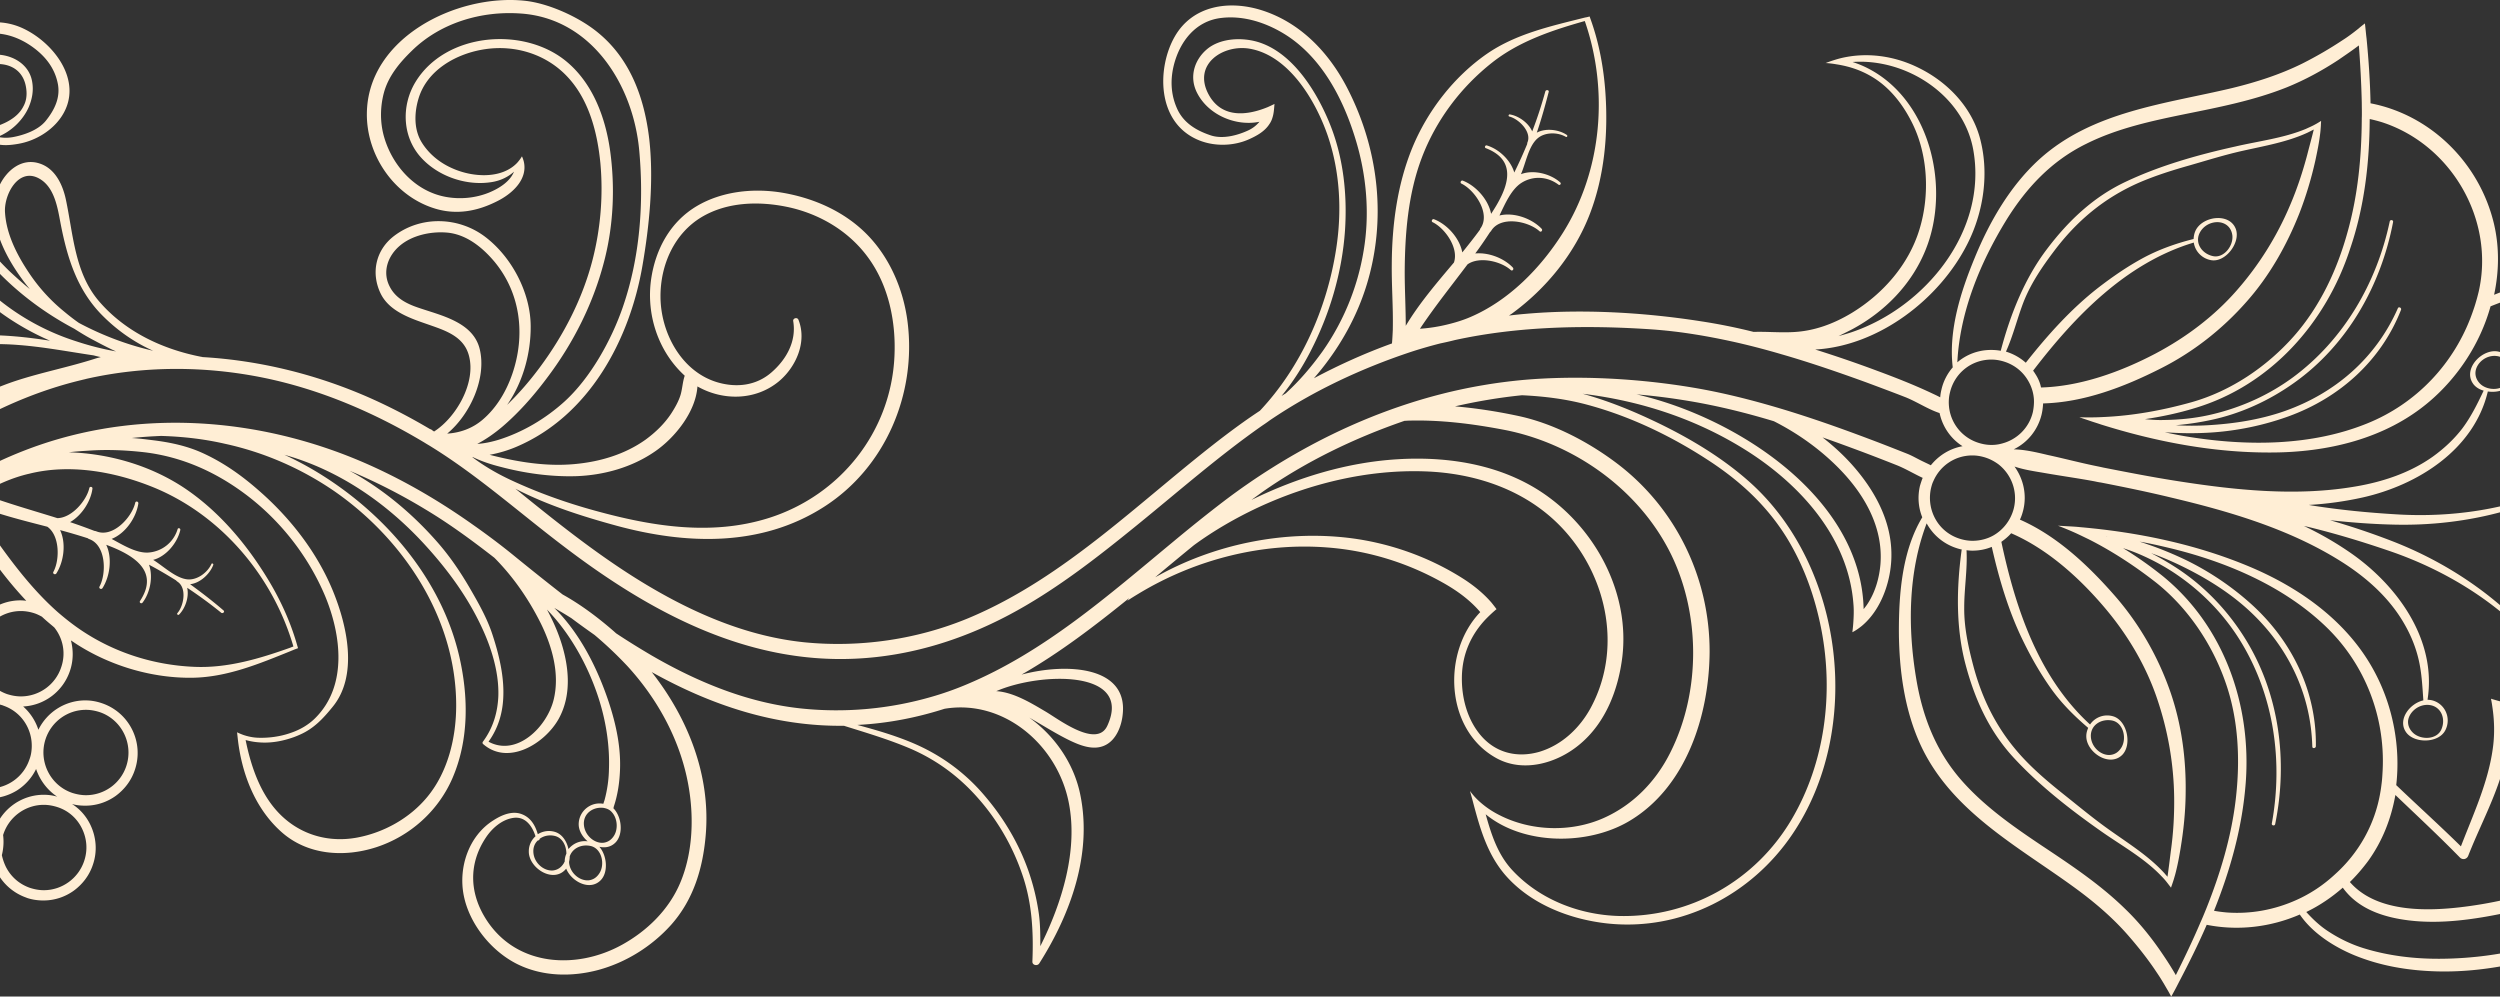 <svg width="1440" height="574" fill="none" xmlns="http://www.w3.org/2000/svg"><rect width="100%" height="100%" fill="#333333" stroke="none"/><path d="M1617.75 184.051c-14.55-13.409-37.87-15.946-53.25-2.416-11.42 10.026-15.27 25.851-11.66 40.348 4.81 19.086 24.52 29.113 36.54 43.005 11.42 13.288 18.99 29.113 24.88 45.543-3-3.745-6.73-7.007-11.3-9.906-23.08-14.496-55.41-4.228-72.96 14.375-9.5 10.027-15.03 23.194-14.55 37.207.72 18.966 11.66 36.603 29.69 43.368 2.65.967 5.53 1.571 8.3 1.691 2.4.121 4.69 0 7.09-.362.36-.121.72-.242.96-.362a26.293 26.293 0 0 1-7.21-3.987c-10.7-8.214-15.51-24.16-15.39-37.569.12-17.517 15.99-30.322 31.98-33.946 7.69-1.691 16.11-.362 21.64 5.557 7.45 7.973 7.09 20.657 5.16 30.684-2.28 11.839-7.21 23.073-12.5 33.704-5.29 10.63-11.18 21.14-18.03 30.804-25.72 35.879-59.86 65.958-97.61 88.79-17.19 5.919-34.98 10.026-53.13 12.08-20.43 2.295-48.08 2.416-62.87-14.617 3.85-3.745 7.33-7.852 10.58-12.201 8.17-11.355 13.22-24.281 15.63-37.932 12.5 11.96 25.12 23.677 37.14 35.999 1.56 1.571 3.97 1.087 4.81-.966 8.53-21.745 20.68-42.281 23.2-65.958.6-5.799.6-11.718.24-17.637 3.01.725 6.13 1.329 9.14 1.933a277.66 277.66 0 0 0 31.73 3.986c9.38.604 18.99.362 28.37 1.45 1.44.12 3.49-.604 3.61-2.416 1.44-17.396-3.97-34.912-12.38-50.133-8.06-14.617-18.88-28.51-33.06-37.449 16.59-2.778 31.73-11.476 44.84-21.986 13.46-10.872 25.12-25.006 30.41-41.556.6-1.691-.96-3.141-2.41-3.624-9.01-2.537-17.79-6.523-26.8-9.543-10.1-3.383-20.44-6.282-30.78-8.456-3-.604-6.13-1.209-9.25-1.692 2.64-5.315 4.81-10.751 6.49-16.429 6.73-22.952 3.13-46.509 3.49-69.944 0-2.175-2.05-3.624-3.97-2.779-15.75 6.886-31.98 12.805-47.96 19.087 2.88-13.409 3.12-27.422-.12-41.073-8.42-35.032-36.55-62.575-71.05-69.22-.24-12.442-1.08-24.885-2.28-37.206-.36-2.9-.6-5.92-.96-8.819-1.21.966-2.53 1.933-3.73 3.02-2.88 2.295-5.89 4.59-9.14 6.644a224.175 224.175 0 0 1-23.32 13.53c-12.74 6.282-26.32 10.63-40.15 14.013-38.34 9.181-80.53 13.288-111.19 41.073-16.71 15.221-28.61 35.757-37.14 56.535-8.06 19.449-15.27 41.919-12.74 63.301-3.13 3.624-5.41 7.972-6.5 12.805-.36 1.449-.6 2.899-.72 4.469-1.56-.845-3.12-1.57-4.68-2.295-10.22-4.832-21.28-9.181-32.1-13.167a711.978 711.978 0 0 0-35.22-12.081c36.66-2.053 71.76-29.113 87.75-61.005 9.38-18.603 12.62-41.072 6.97-61.367-5.05-17.879-18.87-31.892-35.1-39.865-14.06-7.006-30.05-9.18-44.96-5.557-2.88.725-5.77 1.691-8.65 2.779 2.04.12 4.09.362 6.13.724 7.81 1.209 15.03 3.624 22 8.094 9.01 5.799 15.87 14.496 20.79 23.919 10.1 18.845 11.3 43.126 5.05 63.3-6.25 20.295-21.03 36.966-38.82 47.838-10.58 6.403-22 10.631-34.38 11.114-7.46.362-14.91-.363-22.24-.121a328.128 328.128 0 0 0-30.655-6.161c-32.456-5.074-68.158-7.127-100.855-4.228-3.125.242-6.251.604-9.376.966.601-.483 1.322-.845 1.923-1.328 19.594-14.376 35.822-34.308 44.597-57.14 8.415-21.865 10.579-46.025 9.016-69.34-.962-14.497-3.606-28.993-8.535-42.764-.24-.604-.36-1.087-.601-1.691-.841.241-1.803.483-2.644.604-19.594 4.953-39.669 9.301-56.498 20.898-18.993 13.168-34.259 32.858-43.035 54.24-8.655 21.262-11.66 44.335-11.78 67.167-.12 12.321.841 24.522.601 36.844v.604c-.12 2.658-.24 5.315-.481 7.973-15.386 5.557-30.412 12.322-44.958 20.053 1.443-1.691 2.885-3.382 4.328-5.194 11.299-14.134 20.435-30.442 25.965-48.321 11.42-36.966 7.573-77.676-11.3-114.037-10.698-20.537-27.047-37.328-48.804-44.335-19.233-6.16-40.15-2.778-50.367 15.1-10.098 17.638-10.579 48.442 12.501 59.073 9.617 4.47 21.397 4.107 30.413 0 4.327-1.933 8.895-4.47 11.54-8.577.962-1.329 1.563-2.779 1.923-4.107.721-2.296.842-4.833 1.082-7.61-1.202.603-2.524 1.207-3.847 1.811-11.419 4.711-26.325 6.886-34.019-7.127-9.616-17.637 8.535-29.234 23.802-26.456 22.238 3.987 37.625 29.476 44.717 50.012 7.213 21.14 8.174 43.731 4.929 64.871-5.289 34.912-20.556 68.736-43.997 93.622-6.611 4.348-12.982 8.939-19.233 13.65-48.323 36.603-91.959 82.146-148.697 105.823-29.692 12.322-62.508 17.033-94.363 13.892-30.894-3.141-59.984-15.1-86.67-30.563-27.768-16.066-53.132-36.24-78.015-56.414-.601-.484-1.323-1.088-1.924-1.571.361.242.722.363 1.082.604 18.031 9.181 37.745 15.463 57.219 20.778 40.029 10.872 83.064 12.443 119.367-10.751 35.461-22.59 53.492-64.992 48.323-106.427-2.404-19.207-10.578-38.053-24.402-51.582-13.103-12.805-30.653-20.295-48.684-23.194-16.228-2.537-34.019-.604-48.324 7.852-15.266 9.06-23.801 24.764-26.325 42.16-2.885 20.174 3.967 41.314 18.993 55.206l.36.363c-1.202 3.503-1.322 7.127-2.284 10.63-1.082 3.866-3.245 7.611-5.409 10.993-3.967 6.04-9.136 10.993-14.906 15.221-11.9 8.456-26.205 12.685-40.63 14.013-16.589 1.571-33.178-1.208-49.165-5.315 5.289-.966 10.578-2.537 15.386-4.59 41.833-17.758 65.394-61.489 72.726-104.736 3.727-21.744 6.612-47.958 3.847-72.602-3.005-25.49-12.141-49.046-33.298-64.146C330.321 8.525 314.935 1.76 302.193.431c-39.188-4.107-90.517 21.382-90.878 64.992-.24 24.281 15.988 47.838 39.669 54.844 12.261 3.624 24.162 1.329 35.341-4.349 9.016-4.469 18.031-12.926 15.267-23.315-.241-.724-.481-1.57-.842-2.295 0-.12-.12-.241-.12-.241-.841 1.45-1.803 2.657-2.765 3.745-9.015 9.422-25.604 8.335-37.024 3.261-7.333-3.14-13.824-8.335-18.031-15.22-4.448-7.37-4.207-16.792-1.803-24.886 4.928-16.792 22.118-26.214 38.346-28.63 17.911-2.658 36.063 3.14 48.204 16.67 11.9 13.168 16.588 31.65 18.271 49.046 1.683 18.483.12 37.449-4.448 55.327-5.77 22.59-16.708 43.731-30.532 62.334-5.65 7.611-11.901 14.859-18.753 21.503 9.136-13.046 13.704-29.717 13.584-45.421-.121-19.208-10.819-39.503-25.845-51.1-15.266-11.838-37.144-12.684-52.771-.845-10.699 8.093-13.584 21.502-7.694 33.462 5.049 10.026 16.95 14.013 26.687 17.395 9.977 3.504 21.036 6.765 24.041 18.121 4.207 15.462-7.212 35.515-20.075 43.73-.48-.362-.961-.604-1.322-.966-.361-.242-.721-.363-1.082-.484-10.819-6.402-21.878-12.201-33.418-17.395-30.773-13.772-64.07-22.107-97.608-24.04-.121-.121-.361-.121-.481-.121-22.48-4.348-44.117-14.496-59.263-32.254-13.824-16.308-14.665-38.294-18.873-58.226-1.803-8.577-6.13-18-15.146-20.9C12.612 90.792 3.836 98.04-.37 106.98c-9.376 19.691 4.929 44.213 17.55 59.555a246.791 246.791 0 0 1-11.9-10.509c-14.665-14.255-26.806-31.53-32.937-51.221-6.01-19.086-7.814-46.146 8.174-60.884 10.939-10.026 32.456-10.872 34.62 7.37.48 3.865-.12 7.126-1.563 9.784C9.847 68.805.11 72.671-8.665 74.484c-1.443.24-2.765.482-4.208.724 1.683 2.054 3.246 3.745 5.17 5.194a12.33 12.33 0 0 0 3.966 2.054c4.568 1.691 9.737 1.208 14.425.362 9.737-1.69 19.594-7.61 25.003-16.066 12.863-20.053-5.168-42.885-23.44-50.858-18.512-7.973-37.625.483-49.886 15.221-13.824 16.67-17.671 37.811-14.786 58.71 1.082 7.852 2.885 15.463 5.29 22.952-4.449-7.852-8.536-15.945-12.623-24.04-10.097-20.415-18.752-43.246-33.658-60.642-10.218-10.51-23.921-24.04-38.827-25.852-16.709-1.932-17.911 14.98-15.868 27.664.361 1.933.722 3.745 1.082 5.436 3.246 13.047 9.617 25.61 16.349 37.207 8.294 14.134 18.391 27.302 29.691 39.14 22.479 23.315 51.57 40.469 81.742 51.703.36.121.6.121.961.121 6.25 6.644 13.103 12.685 20.676 18a149.416 149.416 0 0 0 26.446 14.738c-13.223-2.054-26.566-3.504-40.03-3.141-12.621.362-25.243 2.537-37.264 5.919-10.578 3.02-21.878 7.127-30.773 13.772-12.262 9.301-29.211 31.167-11.78 44.092 13.342 9.906 34.74.725 47.842-5.073.721-.363 1.443-.604 2.164-.967-17.67 11.839-34.26 25.248-50.007 39.261-14.665 13.047-28.369 27.06-41.471 41.798 7.212-14.014 13.102-28.751 17.43-43.731 11.059-38.173 9.256-79.608 3.846-118.628-6.731-48.32-25.123-117.903-67.436-149.432V28.7c5.409 4.59 10.338 9.906 14.905 15.463 24.523 30.684 36.183 71.394 43.275 109.447 7.093 37.931 10.338 79.004 3.006 117.178-8.415 43.488-30.894 83.957-61.186 116.09v10.269l1.803-2.175c1.803-2.174 3.606-4.228 5.409-6.281l6.852-9.061c5.65-6.523 10.939-13.288 15.867-20.536.481-.604.962-1.087 1.323-1.691 10.458-12.564 21.517-24.644 33.057-36.241 23.921-24.16 49.646-46.267 78.015-64.991 25.724-16.913 53.613-30.201 83.544-37.328.842-.242 1.683-.363 2.405-.604 33.658-7.611 68.759-7.49 102.417-.604 32.817 6.765 63.951 20.174 92.68 37.448 1.323.846 2.645 1.571 3.967 2.416 27.047 16.792 50.728 38.053 76.092 57.261 49.165 37.448 104.701 67.649 168.051 64.629 31.133-1.45 60.825-10.631 88.232-25.127 26.686-14.134 50.728-32.979 74.048-51.945 23.802-19.328 46.882-39.623 71.885-57.139 1.442-.967 2.885-1.933 4.327-3.02 25.124-17.034 52.772-29.959 81.501-39.503 5.53-1.812 11.059-3.382 16.709-4.832 2.885-.604 5.65-1.208 8.415-1.933 37.024-8.093 76.212-8.697 113.596-6.161a282.375 282.375 0 0 1 24.763 2.9c6.852 1.087 13.704 2.416 20.436 3.865 9.975 2.175 19.715 4.712 29.575 7.611 16.34 4.711 32.45 10.268 48.44 16.067 7.45 2.778 14.91 5.556 22.36 8.456 6.85 2.657 13.1 7.006 20.07 9.301 1.69 7.853 6.37 14.738 13.23 19.087-7.34 1.329-13.71 5.315-18.28 10.993-1.32-.725-2.76-1.329-4.2-2.053-3.37-1.571-6.49-3.504-9.98-4.833-7.33-2.899-14.67-5.798-22.12-8.577-16.35-6.16-32.82-11.959-49.64-17.033-16.95-5.073-34.023-9.422-51.454-12.321-31.133-5.195-65.874-7.128-97.368-4.349-7.693.725-15.387 1.691-23.08 3.02-32.216 5.436-63.47 16.308-92.68 31.167a379.986 379.986 0 0 0-56.498 35.516c-9.977 7.61-19.714 15.462-29.451 23.556-37.385 30.925-74.289 63.542-119.246 82.266a176.201 176.201 0 0 1-20.316 7.128c-23.921 6.885-49.285 9.181-74.048 6.644-30.893-3.141-59.983-15.101-86.67-30.563-6.972-4.108-13.824-8.336-20.555-12.805-1.443-1.329-2.885-2.537-4.448-3.866-8.054-6.765-16.949-13.288-26.325-18.483-9.016-7.006-17.911-14.134-26.687-21.261-7.933-6.523-16.108-12.684-24.522-18.603-18.873-13.409-38.707-25.127-59.984-34.671-59.383-26.576-127.66-32.858-189.688-11.717-11.66 3.986-22.84 8.818-33.779 14.496-29.45 15.1-56.377 35.636-80.78 57.502-17.43 15.583-33.658 32.495-48.804 50.133-11.42 13.288-21.637 27.542-31.494 41.918 0 0 0 .121-.121.121L-179 429.4v5.436a439.679 439.679 0 0 0 9.376-13.047l.12-.12c6.972-9.061 14.425-17.638 21.878-26.456 6.131-7.369 12.502-14.496 18.993-21.624 4.568-4.953 9.256-9.785 14.064-14.617 18.753-18.966 38.707-36.724 60.225-52.549 5.77-4.349 11.78-8.456 17.79-12.442 2.765-1.812 5.65-3.624 8.535-5.436.962 1.208 2.044 2.536 3.005 3.744.12.121.24.363.361.484 5.29 7.127 10.098 14.617 15.146 21.986l5.77 8.335c5.77 7.973 12.021 15.704 18.873 22.952-1.082-.12-2.164-.241-3.366-.241-12.862 0-24.282 8.214-28.49 20.536-2.644 7.611-2.043 15.825 1.443 23.073 1.803 3.624 4.208 6.886 7.213 9.423-7.694.362-14.666 3.624-19.834 8.939-3.126 3.141-5.53 7.128-7.093 11.476-4.688 13.651 1.082 28.51 12.863 35.637a26.83 26.83 0 0 0-6.251-.725c-4.448 0-8.655.967-12.502 2.779.24-.483.36-1.087.601-1.571 5.41-15.825-3.005-33.1-18.752-38.415-.842-.241-1.563-.483-2.405-.725-2.404-.604-4.808-.966-7.332-.966-12.862 0-24.402 8.215-28.49 20.536-2.644 7.611-2.043 15.825 1.443 23.074.721 1.449 1.563 2.899 2.524 4.228-3.125-1.088-6.37-1.571-9.737-1.571-3.966 0-7.813.725-11.299 2.175 1.563-2.296 2.885-4.832 3.726-7.49 4.929-14.617-1.803-30.442-15.266-36.966a103.1 103.1 0 0 0-3.486-1.449c-3.125-1.087-6.371-1.691-9.737-1.691-12.862 0-24.402 8.214-28.489 20.536-5.41 15.825 3.005 32.979 18.752 38.415 3.126 1.087 6.491 1.691 9.737 1.691 3.967 0 7.693-.725 11.3-2.174-1.563 2.295-2.885 4.711-3.847 7.49-4.929 16.308 3.486 33.583 19.233 39.019 3.126 1.087 6.491 1.691 9.737 1.691 2.765 0 5.41-.363 7.934-1.087 2.524-.725 5.049-1.812 7.212-3.141-1.442 2.174-2.524 4.47-3.365 6.886-5.41 15.825 3.005 32.979 18.752 38.415 3.125 1.087 6.37 1.691 9.737 1.691 6.491 0 12.501-2.054 17.55-5.678 5.049-3.624 8.895-8.698 10.94-14.858.6-1.571.96-3.262 1.201-4.833 1.924-11.597-3.125-23.194-12.502-29.717a32.025 32.025 0 0 0-7.573-3.866c-3.125-1.087-6.49-1.57-9.736-1.57-5.53 0-10.699 1.57-15.267 4.228 1.443-2.174 2.525-4.47 3.366-6.886a30.339 30.339 0 0 0-3.967-27.301c3.126 1.087 6.371 1.691 9.737 1.691 4.448 0 8.655-.966 12.502-2.778-.24.483-.361.966-.601 1.57-2.645 7.611-2.044 15.825 1.442 23.073a28.904 28.904 0 0 0 10.097 11.718c2.164 1.45 4.568 2.658 7.213 3.624 3.125 1.088 6.371 1.692 9.737 1.692 5.41 0 10.458-1.45 14.906-3.987 4.447-2.537 8.174-6.282 10.939-10.751.12.241.24.604.36.845 3.486 7.128 9.617 12.564 17.07 15.221.12 0 .12 0 .24.121 3.126 1.087 6.371 1.571 9.737 1.571 6.491 0 12.502-2.054 17.55-5.678 4.929-3.624 8.896-8.698 10.94-14.859 2.644-7.61 2.043-15.825-1.443-23.073-2.404-4.953-6.01-9.06-10.578-11.959 2.524.724 5.048.966 7.693.966 6.491 0 12.501-2.054 17.55-5.678 4.929-3.624 8.896-8.697 10.94-14.858 5.409-15.825-3.006-32.979-18.753-38.415-3.126-1.088-6.371-1.692-9.737-1.692-11.54 0-21.998 6.645-27.047 16.913a30.344 30.344 0 0 0-8.775-13.409c12.261-.604 22.96-8.698 26.926-20.416 2.044-5.919 2.044-11.959.602-17.637 1.322.846 2.524 1.691 3.846 2.537 19.474 12.322 43.275 19.328 66.355 18.966 19.954-.363 38.346-8.094 56.618-15.463.481-.242.962-.362 1.442-.604.842-.362 1.683-.604 2.525-.966-.12-.604-.361-1.208-.481-1.692-3.967-14.013-10.218-27.422-17.911-39.743-12.261-19.812-28.009-38.174-47.482-51.1-19.474-12.805-42.914-19.57-66.115-20.295 3.967-.483 7.934-.724 11.66-.966 10.579-.725 21.398-.242 31.976.966 21.036 2.537 40.029 10.873 57.099 23.436 20.555 15.1 37.144 36.12 47.001 59.676 9.136 22.228 12.862 51.341-5.77 69.945-3.847 3.865-8.775 6.765-14.185 8.577-6.13 2.174-12.862 3.02-18.992 2.778-2.885-.121-5.65-.725-8.175-1.57-1.322-.483-2.524-.967-3.726-1.571l.361 3.262c2.163 20.053 9.736 40.227 24.883 53.878 15.026 13.65 36.303 15.1 54.935 9.06 19.594-6.403 35.702-20.899 43.876-39.744 9.616-22.228 9.256-47.354 3.846-70.548-10.338-44.093-42.193-81.18-79.938-104.615a189.05 189.05 0 0 0-20.676-11.114c31.134 8.698 58.662 27.543 80.9 51.824 13.704 14.98 25.484 31.167 33.779 49.771 5.169 11.597 8.895 24.643 8.534 37.207-.36 9.302-2.885 18.362-8.895 26.455-.361.363-.24 1.208.24 1.45 14.425 12.443 35.221-.242 43.275-14.375 8.295-14.738 5.891-32.617.361-47.838-1.923-5.315-4.327-10.389-6.972-15.342 14.184 14.617 24.522 34.066 30.292 52.791 3.847 12.563 5.891 26.093 5.41 39.26a73.51 73.51 0 0 1-2.525 17.637l-.721 2.175c-7.212-1.329-13.944 4.107-14.184 11.476-.121 3.745 2.043 7.49 5.168 10.147-4.327-.604-8.414 1.208-11.059 4.47-.961-4.59-3.726-8.698-7.813-9.906-3.606-1.087-7.092-.362-9.857 1.329-1.443-5.074-4.087-9.664-9.376-11.597-5.53-2.053-11.54.604-16.229 3.624-14.184 8.94-20.195 27.06-17.069 43.127 3.246 16.67 16.108 32.495 31.254 39.864 14.425 7.007 31.134 7.248 46.4 3.141 15.988-4.349 30.774-13.65 41.833-25.972 12.982-14.617 18.392-32.859 19.954-52.187 2.765-34.187-10.338-66.924-31.134-93.38 34.019 18.966 70.803 31.409 110.712 30.925 13.103 4.108 26.205 7.973 38.827 13.409 15.146 6.645 28.009 16.309 38.827 28.751 10.819 12.322 19.234 26.818 24.643 42.281 6.01 16.671 6.972 33.825 6.251 51.341-.12 2.174 2.885 2.778 3.967 1.087 18.031-28.388 30.532-62.938 23.681-96.883-3.607-18.241-14.786-34.187-29.451-44.697 7.693 4.349 15.146 9.181 23.08 13.047 6.01 2.899 13.703 6.04 20.315 3.02 6.731-3.02 9.857-11.356 10.458-18.241 2.765-27.181-31.735-29.597-58.301-22.59 21.998-12.564 42.313-28.147 62.027-44.093-.36.483-.721.966-1.082 1.57 2.284-1.57 4.689-3.02 7.093-4.469 32.456-19.449 70.802-29.234 108.427-26.214 23.2 1.812 45.559 8.697 65.874 20.053 8.054 4.469 15.868 10.026 21.878 17.154-22.118 23.073-20.315 67.528 9.016 83.957 15.627 8.819 35.221 3.141 48.203-7.731 15.026-12.443 22.359-31.65 24.643-50.616 4.087-35.154-13.704-70.307-41.592-91.206-25.003-18.845-56.979-24.281-87.512-22.469-29.21 1.691-58.18 10.51-84.506 23.436 1.923-1.45 3.847-2.779 5.77-4.229 25.244-17.757 53.252-31.287 82.343-41.314.841 0 1.803-.121 2.644-.121 18.152-.483 36.423 1.812 54.214 5.195 40.27 7.61 77.775 34.066 96.287 71.031 17.43 34.912 17.55 79.971 0 114.883-8.295 16.671-21.397 30.201-38.467 37.811-18.752 8.336-41.832 7.611-59.984-1.691-3.846-1.933-7.332-4.228-10.578-7.006-2.404-2.054-4.568-4.349-6.371-6.886.601 2.416 1.322 4.711 1.923 7.127 3.847 14.497 7.934 28.751 17.791 40.59 14.666 17.395 37.866 26.335 59.864 28.63 42.313 4.349 82.467-16.55 106.027-51.341 41.11-60.522 29.93-154.264-24.53-202.948-18.508-16.55-41.348-29.234-64.067-39.26-10.458-4.591-21.157-8.577-32.096-11.597 33.779 4.107 66.115 14.738 94.963 33.099 30.65 19.57 58.06 49.892 60.95 87.824.24 2.657.24 5.315.12 7.852a99.135 99.135 0 0 1-.72 8.577c1.92-.967 3.6-2.175 5.29-3.504 8.65-7.127 13.94-18.361 16.1-29.596 4.45-23.073-4.93-43.851-19.71-61.247-5.65-6.644-12.02-12.563-18.87-17.879 6.97 2.417 13.82 4.953 20.67 7.49 7.46 2.779 14.91 5.678 22.24 8.577 5.05 2.054 9.86 4.953 14.79 7.248-.6 1.45-1.09 3.02-1.57 4.591-1.44 6.161-.96 12.442 1.33 18.12-11.54 19.208-13.47 43.61-13.47 65.596.12 22.59 3.25 46.025 12.98 66.562 17.8 37.328 55.3 57.26 87.28 80.454 11.54 8.335 22.47 17.516 31.85 28.268 5.89 6.765 11.54 13.892 16.47 21.382 2.16 3.14 4.09 6.402 5.89 9.543.84 1.329 1.56 2.778 2.4 4.228a154.09 154.09 0 0 0 4.21-7.852c5.77-10.993 11.3-22.107 16.23-33.462 18.15 3.624 36.9 1.329 53.61-5.92 7.33 10.752 19.72 18.604 31.38 23.436 15.02 6.161 30.89 8.819 47.12 9.302 15.87.483 31.73-1.45 47.24-4.832 19.11-4.108 37.87-10.873 55.78-19.57 2.04 8.577 12.74 14.858 20.43 17.637 14.43 5.074 31.5 3.865 46.52 2.657 7.33-.604 14.55-1.449 21.76-2.416 5.41-.724 10.82-2.174 16.35-2.778 4.09-.483 8.29-.483 12.5-.242v-7.127c-.48 0-.84-.121-1.32-.121-13.59-1.208-26.81.846-40.27 2.416-14.91 1.692-30.17 2.779-45.08.604-6.13-.845-12.38-2.295-17.67-5.557-3.37-2.053-5.05-5.073-6.61-8.214 9.49-4.832 18.63-10.268 27.53-16.188 4.44 3.624 14.9 3.262 19.11 3.262 10.22 0 20.31-2.174 30.41-3.382 10.1-1.208 19.96-1.088 29.93.724 1.32.242 2.65.484 3.85.846v-4.107c-7.21-2.779-14.79-4.47-22.84-4.47-9.62 0-19.11 1.57-28.61 2.416-7.69.604-16.47 1.329-24.28-.362 6.01-4.228 11.78-8.698 17.43-13.289 2.76-1.449 5.65-2.657 8.89-3.503 6.01-1.57 12.39-2.174 18.64-2.657 9.97-.725 20.67-1.45 30.77-.363v-5.557c-10.58-1.691-21.4-.966-31.98-.121-4.8.363-9.61.846-14.3 1.812.6-.483 1.08-.966 1.68-1.57 10.82-10.027 20.8-20.657 30.29-31.892 4.93-5.919 9.74-11.959 14.43-18.241v-5.436c-6.61 8.094-13.58 15.946-20.68 23.677-12.98 14.134-27.16 27.302-42.31 39.14-7.09 5.678-14.54 10.993-22.12 15.946-9.97 6.523-20.31 12.563-31.01 17.879-15.03 7.49-30.77 13.65-47 18.12-17.79 4.953-36.31 7.49-54.82 7.611-15.02.12-30.29-1.692-44.59-6.161-6.98-2.175-13.71-5.436-19.84-9.423-4.93-3.141-9.13-7.127-12.98-11.355 7.57-3.624 14.66-8.456 21.03-14.013 8.78 12.201 23.21 17.033 37.99 18.845 18.75 2.295 38.11-.604 56.5-4.47 7.93-1.691 15.63-3.745 23.32-6.04a243.01 243.01 0 0 0 32.21-12.563c22.6-10.873 43.04-25.731 61.79-42.16 7.69-6.765 15.03-13.893 22.12-21.382 6.97-7.369 13.82-14.98 20.44-22.469 6.85-7.853 13.58-15.826 20.19-23.678v-10.389c-2.16 2.296-4.33 4.591-6.61 6.765 2.28-3.624 4.45-7.369 6.61-11.114v-13.288c-.72.967-1.56 1.812-2.4 2.537.36-1.691.84-3.262 1.2-4.953.48-1.933.96-3.866 1.2-5.919v-27.664c-.36-2.295-.96-4.59-1.68-6.765-1.08-5.677-2.41-11.234-4.21-16.55-3.61-11.355-8.53-22.106-14.67-32.254-6.61-11.114-14.9-19.811-24.4-28.388-9.13-8.094-19.95-17.154-22.48-29.718-2.16-10.147 1.69-21.019 8.06-28.871 6.73-8.215 17.55-11.96 27.89-10.51 9.85 1.329 18.15 8.094 24.4 15.462a70.09 70.09 0 0 1 6.97 9.906v-14.375c-1.44-2.537-3.73-4.953-6.13-7.248zm-551.03 5.677c18.75-10.026 34.25-25.73 42.31-45.542 15.27-37.207 1.92-89.877-36.78-106.548-1.69-.724-3.37-1.328-5.17-1.932 30.89-2.175 63.71 18.966 69.48 50.374 8.53 46.751-27.53 90.843-69.84 105.219-2.53.845-5.05 1.57-7.7 2.295 2.65-1.329 5.17-2.537 7.7-3.866zM36.653 179.219a100.573 100.573 0 0 1-20.075-22.228C9.727 146.723 3.596 134.763 2.875 122.2c-.601-10.268 7.934-26.214 19.954-19.208 8.535 4.953 10.338 16.55 12.021 25.49 3.847 19.932 9.496 38.536 24.162 53.273 8.535 8.577 18.392 15.463 29.21 20.295-14.785-3.382-29.21-8.818-42.794-16.066-3.125-2.175-6.01-4.47-8.775-6.765zm-88.112-35.275c-9.978-6.04-19.714-12.684-28.73-20.053-18.392-14.979-34.259-33.341-47.482-53.032-5.53-8.094-10.098-17.154-13.584-26.335-1.683-4.349-3.606-9.664-4.327-14.98-.842-5.315-.601-10.63 1.803-15.1 8.535-15.583 28.489 2.416 36.423 9.785 17.55 16.43 27.648 38.899 38.106 60.04 11.3 22.831 23.56 44.937 39.188 64.749 1.923 2.779 3.967 5.436 6.13 8.094-9.376-3.866-18.752-7.852-27.527-13.168zm43.275 22.107c-6.492-6.161-12.382-12.926-17.43-20.415-6.492-9.423-11.781-19.812-15.507-30.805-7.093-20.657-10.459-44.213-1.443-64.75 5.049-11.718 13.704-21.986 25.244-27.664 13.102-6.402 27.287-2.536 38.226 6.282 6.13 4.953 10.578 11.114 12.261 18.845 1.923 8.336-1.683 15.705-6.852 22.107-4.327 5.315-12.381 8.094-18.752 9.302-3.246.604-6.251.483-8.896-.121 7.694-3.02 14.425-9.423 17.791-16.912 2.044-4.712 3.005-9.785 2.044-14.98C16.939 37.88 8.885 32.565.35 31.598c-9.737-1.087-20.315 4.712-26.686 11.718-13.343 14.859-12.14 39.02-7.693 57.14 4.568 18.966 15.146 36.24 27.888 50.736 13.704 15.584 30.653 28.51 48.925 38.174 3.606 2.295 7.333 4.59 11.059 6.523 4.087 2.175 8.414 4.47 12.982 6.524-7.573-1.329-15.146-3.262-22.479-5.678-19.593-6.161-37.625-16.671-52.53-30.684zm-36.303 76.83c-8.655 3.624-17.55 7.007-26.807 8.698-6.25 1.087-15.867 1.329-18.512-6.04-3.005-8.215 6.01-18.12 11.18-23.315 7.813-7.973 18.392-12.563 28.85-16.067 19.353-6.644 39.548-9.06 59.863-7.489 14.786 1.087 29.21 3.865 43.876 6.04 1.322.362 2.765.725 4.087.966-.841.242-1.803.483-2.644.725-15.267 4.953-31.014 7.973-46.16 12.926-18.753 6.161-35.582 16.067-53.733 23.556zm333.096 26.094c13.704 3.624 28.489 5.677 42.794 5.315 16.228-.483 32.697-5.074 46.04-14.376 11.179-7.731 23.32-22.59 24.282-37.327 14.665 8.335 33.418 8.214 46.881-2.9 9.977-8.335 16.348-22.831 11.3-35.516-.722-1.691-3.366-.845-3.006.846 1.924 11.597-3.966 21.986-12.381 29.355-8.775 7.731-20.075 9.06-31.014 5.919-20.916-6.04-32.937-28.509-33.057-49.287-.12-18.241 7.814-36.482 23.801-46.026 14.666-8.697 32.817-9.181 49.165-5.798 18.512 3.866 35.582 13.892 46.761 29.355 11.781 16.187 15.988 37.086 15.026 56.777-2.043 43.489-31.254 79.971-72.245 93.018-33.177 10.509-67.557 4.832-100.373-4.229-16.709-4.59-32.937-10.389-48.685-17.757-7.453-3.504-15.026-7.853-21.878-13.047h.361c5.169 2.537 10.939 4.349 16.228 5.678zm25.965-50.617c15.747-20.657 27.648-44.334 33.899-69.702 4.928-19.933 5.77-41.194 3.005-61.489-2.645-19.207-9.857-38.898-25.003-51.582-24.643-20.657-69.961-16.913-87.271 11.838-8.174 13.651-7.453 31.53 3.365 43.368 9.978 10.993 26.566 16.55 41.112 14.013 4.808-.845 9.015-2.899 12.381-5.919-2.284 5.678-8.415 9.544-14.184 11.96-7.934 3.261-16.83 4.107-25.244 2.536-17.551-3.261-30.533-17.878-35.341-34.307-2.404-8.215-2.404-17.033-.241-25.369 2.525-9.664 9.016-17.516 16.108-24.402C253.629 13.116 277.31 6.11 300.149 7.8c40.63 2.9 64.552 41.073 68.038 78.763 2.765 30.08.481 61.489-9.376 90.119-6.492 18.966-18.633 40.952-33.659 54.602-10.939 9.906-24.161 17.758-38.226 22.107-4.087 1.208-8.054 2.054-12.021 2.295 5.049-2.657 9.858-6.04 14.305-9.785 9.497-8.093 17.911-17.637 25.364-27.543zm-38.226-17.153c-3.727-15.705-22.239-19.45-35.221-23.919-6.852-2.295-13.343-5.557-16.709-12.322-4.327-8.456-.962-17.637 5.89-23.436 6.972-5.919 17.43-8.214 26.446-7.61 11.54.725 21.036 8.456 28.129 16.912 15.146 18.362 17.79 42.402 10.217 64.508-3.486 10.148-9.135 19.691-17.31 26.577-5.89 4.953-12.862 7.369-20.195 7.852 13.344-11.114 22.72-32.013 18.753-48.562zm478.428 1.328c10.939-21.14 18.271-45.18 19.954-69.944 1.323-20.416-.841-41.918-8.895-61.61-7.693-18.844-21.758-41.313-41.953-46.991-9.616-2.658-21.877-1.812-29.21 4.832-6.491 5.798-9.737 15.1-5.41 24.16 6.492 13.41 22.84 19.933 36.183 17.154-1.803 2.175-4.087 3.987-7.212 5.316-6.011 2.657-14.305 4.832-21.157 2.416-8.174-2.779-15.747-7.248-19.353-15.946-3.366-7.852-3.607-16.067-1.683-24.04 3.486-14.134 12.742-25.852 27.407-27.543 12.982-1.57 26.446 2.779 37.986 10.268 20.195 13.289 32.215 36.362 39.188 59.073 6.611 21.261 8.414 43.73 4.808 64.87-3.486 21.141-11.781 40.952-23.681 57.865-6.251 8.697-13.223 16.912-21.037 24.039-.12.121-.36.242-.48.363-.722.362-1.323.845-2.044 1.208 6.371-7.732 11.901-16.429 16.589-25.49zm64.071-111.38c8.174-21.744 22.479-40.83 40.75-55.206 15.507-12.2 34.38-18.483 53.132-23.798h.12c13.824 39.865 9.978 85.89-12.501 121.769-12.742 20.295-31.134 39.14-53.373 48.683-4.207 1.812-8.534 3.141-12.982 4.228a92.964 92.964 0 0 1-16.108 2.537c8.535-12.805 18.151-24.764 27.407-37.086 6.852-4.832 19.474-1.692 24.884 3.261.961.846 2.043-.483 1.202-1.449-5.049-5.316-13.824-8.819-21.638-8.094 3.005-3.986 5.77-8.094 8.535-12.322.24-.241.601-.483.721-.845 5.53-8.698 21.397-5.437 27.768.362.962.846 2.044-.604 1.202-1.45-5.649-5.919-16.108-9.664-24.282-7.61 3.366-7.007 6.852-15.1 12.742-18.845 6.732-4.228 15.026-3.624 21.277 1.087.842.604 1.803-.604.962-1.329-5.53-4.953-15.387-7.49-22.599-4.711 2.765-6.161 4.327-16.188 9.616-20.657 4.208-3.624 11.54-3.624 16.229-.846.721.362 1.202-.604.6-1.087-4.567-3.141-12.141-4.108-17.309-1.329 2.644-7.731 4.808-15.583 6.851-23.436.361-1.208-1.562-1.45-1.923-.362-2.164 7.852-4.688 15.583-7.573 23.073-2.164-4.953-7.814-8.94-12.862-9.785-.722-.12-1.082.967-.361 1.208 5.409 1.329 13.103 8.819 10.458 14.98-.12.241-.12.604-.12.845a253.22 253.22 0 0 1-7.453 16.43c-2.043-7.128-8.895-13.53-15.747-15.584-.962-.362-1.683 1.208-.601 1.57 19.954 7.732 11.54 24.886 3.005 37.811-1.563-8.214-8.775-16.187-16.228-19.086-1.082-.484-1.923 1.208-.842 1.691 7.694 3.745 16.829 17.154 11.06 25.61a1.307 1.307 0 0 0-.361.846c-3.246 4.469-6.732 8.818-10.218 13.167-1.562-8.335-8.775-16.188-16.228-19.087-1.082-.483-1.923 1.208-.841 1.691 6.972 3.383 15.146 14.738 12.261 23.194-9.857 11.718-19.955 23.436-27.768 36.483 0-10.389-.601-20.657-.601-30.926.12-22.106 1.923-44.817 9.737-65.595zM20.786 442.93c2.163 6.402 6.37 12.08 12.14 15.946a27.528 27.528 0 0 0-7.693-1.088c-10.698 0-20.435 5.678-25.844 14.738-.12-.241-.24-.604-.36-.845-2.525-5.316-6.492-9.544-11.42-12.564a26.83 26.83 0 0 0 6.25.725c5.77 0 11.3-1.691 15.988-4.591 4.688-3.02 8.535-7.248 10.939-12.321zm-159.396 28.751c-2.645 0-5.289-.484-7.934-1.329-12.742-4.349-19.594-18.362-15.266-31.167 3.366-9.906 12.742-16.671 23.2-16.671 2.644 0 5.289.483 7.934 1.329 12.742 4.349 19.594 18.362 15.266 31.167-3.486 9.906-12.742 16.671-23.2 16.671zm35.942 45.3c-2.644 0-5.289-.483-7.934-1.328-12.742-4.349-19.594-18.362-15.146-31.167 3.366-10.027 12.622-16.671 23.2-16.671 2.645 0 5.29.483 7.934 1.329 12.742 4.349 19.594 18.362 15.266 31.167-3.486 10.026-12.862 16.67-23.32 16.67zm40.39-6.402c2.645 0 5.29.483 7.934 1.329 12.742 4.349 19.594 18.362 15.266 31.167-3.366 10.026-12.622 16.67-23.2 16.67-2.645 0-5.29-.483-7.934-1.328-12.742-4.349-19.594-18.362-15.266-31.167 3.366-9.906 12.742-16.671 23.2-16.671zm-6.13-39.865c-2.645 0-5.29-.483-7.934-1.329-6.131-2.174-11.18-6.523-14.065-12.442-2.885-5.92-3.365-12.564-1.202-18.725 3.366-10.026 12.622-16.67 23.2-16.67 2.645 0 5.29.483 7.934 1.329 12.742 4.348 19.594 18.361 15.267 31.166-3.366 10.027-12.742 16.671-23.2 16.671zm63.59 22.228c-3.366 10.026-12.743 16.67-23.2 16.67-2.645 0-5.29-.483-7.934-1.328-6.251-2.175-11.18-6.524-14.065-12.443s-3.366-12.563-1.202-18.724c1.202-3.383 3.005-6.524 5.41-8.94 4.567-4.832 10.938-7.731 17.79-7.731 2.645 0 5.29.483 7.934 1.329 6.25 2.174 11.18 6.523 14.064 12.442a30.918 30.918 0 0 1 2.164 6.403c-.962 3.866-1.202 7.731-.721 11.597 0 .242-.12.483-.24.725zm52.05-15.704c2.885 5.919 3.365 12.563 1.202 18.845-3.366 9.905-12.742 16.67-23.2 16.67-2.645 0-5.29-.483-7.934-1.329-6.251-2.174-11.18-6.523-14.065-12.442a30.9 30.9 0 0 1-2.163-6.403c.961-3.865 1.202-7.731.72-11.597.121-.241.121-.483.241-.724 3.366-9.906 12.742-16.671 23.2-16.671 2.645 0 5.29.483 7.934 1.329 6.251 2.053 11.18 6.402 14.064 12.322zm-20.917-51.704c3.366-9.906 12.622-16.671 23.2-16.671 2.645 0 5.29.484 7.934 1.329 12.742 4.349 19.594 18.362 15.267 31.167-3.366 10.027-12.742 16.671-23.2 16.671-2.645 0-5.29-.483-7.934-1.329-12.742-4.349-19.594-18.362-15.267-31.167zm-8.054 5.436c-.12 2.175-.48 4.349-1.322 6.524-3.366 10.026-12.742 16.67-23.2 16.67-2.645 0-5.29-.483-7.934-1.329-12.742-4.348-19.594-18.361-15.266-31.166 3.366-9.906 12.622-16.671 23.2-16.671 2.644 0 5.29.483 7.934 1.329.12 0 .12 0 .24.12 10.578 3.625 16.95 13.772 16.348 24.523zm16.95-46.509c-3.366 10.027-12.742 16.671-23.2 16.671-2.645 0-5.29-.483-7.934-1.329-6.13-2.174-11.18-6.523-14.065-12.442-2.885-5.92-3.365-12.564-1.202-18.725 3.366-9.905 12.742-16.67 23.2-16.67 2.645 0 5.41.483 7.934 1.328 1.443.484 2.885 1.209 4.207 1.933 2.285 2.175 4.689 4.108 7.093 6.161 5.049 6.282 6.852 14.859 3.967 23.073zm53.132-103.769c39.067 15.946 68.879 51.221 80.659 91.689-.601.242-1.082.363-1.563.604-17.911 6.403-36.423 11.96-55.536 11.114-23.2-.966-45.799-8.094-65.032-21.02-4.688-3.14-9.136-6.644-13.343-10.268-12.382-10.872-22.96-24.039-32.577-37.328-6.01-8.335-11.42-17.154-17.43-25.489 13.944 5.919 28.85 9.544 43.756 13.409 7.212 5.074 7.212 19.087 3.486 25.973-.601 1.087.962 1.933 1.683.966 4.327-6.765 5.77-17.395 2.164-25.006a349.25 349.25 0 0 1 15.987 4.711c.24.242.481.363.842.484 9.616 3.503 9.977 19.69 5.89 27.301-.601 1.087.962 1.933 1.683.966 4.327-6.765 5.77-17.395 2.164-25.006 14.545 5.436 31.254 14.496 19.473 32.375-.6.967.722 1.812 1.443.967 4.327-5.557 6.25-14.859 3.726-21.866 5.29 2.779 10.579 5.92 15.627 9.061.121.241.361.362.601.604 5.77 3.503 3.847 14.013.121 18.241-.481.604.36 1.329.961.845 3.606-3.624 5.89-10.147 4.688-15.462 6.732 4.469 13.343 9.301 19.594 14.375.962.725 2.284-.604 1.323-1.329-6.131-5.315-12.622-10.268-19.234-15.1 5.77-.604 11.42-5.919 13.343-11.114.241-.725-.841-1.208-1.082-.483-2.283 4.953-8.174 9.302-13.703 8.819-6.852-.604-14.065-7.732-19.835-11.235 7.453-1.933 13.945-9.785 15.627-17.154.241-1.087-1.322-1.57-1.562-.483a18.98 18.98 0 0 1-16.71 13.409c-6.971.483-14.544-4.228-21.276-7.852 7.934-3.141 14.185-12.201 15.387-20.416.12-1.208-1.563-1.57-1.803-.362-1.924 8.335-12.863 20.295-22.36 16.429-.36-.121-.72-.242-1.081-.242a327.414 327.414 0 0 0-14.064-5.073c6.731-3.866 11.9-11.96 12.862-19.208.24-1.208-1.563-1.57-1.803-.362-1.683 7.248-10.098 17.154-18.392 17.274-14.665-4.59-29.451-8.697-43.756-14.134 8.535-5.073 18.031-9.301 27.648-11.476 23.32-5.798 49.165-1.208 71.404 7.852zm103.619 1.812c40.39 27.785 70.802 73.569 70.802 123.823 0 18.482-4.688 38.294-16.708 52.79-10.098 12.201-24.884 20.416-40.27 23.315-16.108 3.02-31.976-1.329-43.756-12.684-11.66-11.235-17.31-27.543-20.555-43.489 3.005.846 6.13 1.329 9.496 1.45 6.131.241 12.261-.967 18.031-3.02a51.828 51.828 0 0 0 3.847-1.571c7.934-3.503 13.223-9.181 18.632-15.825 15.026-18.12 8.415-46.871.481-66.441-9.136-22.469-24.643-42.402-42.794-58.227-9.857-8.698-20.435-16.187-32.336-21.623-9.256-4.228-19.113-6.282-29.21-7.49-3.847-.483-7.694-.966-11.781-1.208 5.65-.604 11.3-.967 16.95-1.208 12.261.362 24.402 1.691 36.543 4.47 22.358 4.832 43.635 14.013 62.628 26.938zm126.94 120.561c-3.847 15.583-21.157 32.979-37.505 24.16 5.89-8.214 8.294-17.274 8.534-26.576.361-11.597-2.524-23.677-6.25-35.033-3.126-9.664-8.415-18.845-13.464-27.543-5.529-9.422-11.66-18.362-18.872-26.455-14.185-16.067-31.134-30.201-50.007-40.469 15.026 6.282 29.692 13.771 43.636 22.228 13.944 8.335 27.046 17.999 39.789 27.905 11.059 11.114 20.074 24.281 27.046 38.415 6.371 13.167 10.699 28.751 7.093 43.368zm17.43 71.998c-.481-6.282 4.928-10.147 10.578-9.785.481 0 1.082.121 1.563.242 1.562.362 2.885 1.087 3.846 2.174 3.246 3.383 3.847 9.543 1.443 13.53-1.683 2.778-3.967 3.986-6.371 4.228-5.049.362-10.578-4.228-11.059-10.389zm3.726 12.201c6.491 1.329 8.535 10.389 5.289 15.584-1.683 2.778-3.967 3.986-6.371 4.228-5.169.362-10.698-4.228-11.179-10.269v-.483c.24-.966.361-2.053.361-3.02 1.562-4.711 6.731-7.127 11.9-6.04zm-20.676-5.798c4.568.966 6.852 5.677 6.852 10.268a10.605 10.605 0 0 0-.961 4.469c-.121.363-.361.604-.481.967-1.683 2.778-3.967 3.986-6.371 4.228-5.169.362-10.699-4.228-11.18-10.268-.24-2.9.722-5.316 2.525-7.007.481 0 1.082-.362 1.082-.966 2.284-1.691 5.409-2.416 8.534-1.691zm41.953-97.85c15.507 16.912 27.407 37.328 33.177 59.555 5.41 20.778 5.77 45.422-2.764 65.475-6.492 15.342-18.993 27.543-33.418 35.516-25.965 14.375-60.224 12.684-77.775-13.772-10.097-15.221-10.939-32.375-.841-47.716 3.606-5.557 9.496-10.752 16.228-11.597 6.731-.846 10.698 4.832 12.501 10.63-2.283 2.054-3.846 5.074-3.846 8.577-.241 9.302 13.223 18.362 20.676 10.993.24-.241.601-.604.841-.966 3.005 7.489 13.584 13.046 19.834 6.765 4.568-4.591 3.727-14.255-.721-19.329 3.246.725 6.612.242 9.256-2.416 4.688-4.711 3.727-14.858-1.202-19.811.12-.242.24-.604.24-.846 2.044-6.04 3.126-12.563 3.487-18.966.961-14.255-2.044-28.268-6.492-41.677-6.491-19.328-16.468-39.26-31.254-53.877a264.077 264.077 0 0 1 9.857 5.919c4.328 3.262 8.896 6.523 13.343 9.664a220.438 220.438 0 0 1 18.873 17.879zm254.24 78.521c5.53 27.543-3.847 57.864-16.348 82.871 0-6.161 0-12.443-.842-18.604-1.202-8.577-3.245-16.912-6.13-25.127-5.53-15.583-14.065-29.959-24.763-42.522-10.819-12.926-24.042-22.832-39.308-29.718-11.059-4.952-22.72-8.335-34.38-11.476 17.19-.845 34.019-4.107 50.247-9.302 33.899-5.677 64.913 20.658 71.524 53.878zm22.238-44.093c-6.13 13.289-28.489-4.107-35.822-8.335-7.813-4.59-18.151-10.993-28.128-11.597 25.243-10.993 78.976-12.563 63.95 19.932zm86.911-125.755c29.691-13.771 62.869-21.865 95.685-20.778 30.413.967 60.465 11.356 81.141 34.55 24.642 27.664 32.696 68.615 14.545 101.957-6.371 11.597-16.589 21.14-29.331 25.006-12.501 3.624-24.763.846-33.418-8.939-8.174-9.302-11.54-22.107-11.299-34.308.24-13.168 5.409-24.523 14.184-33.583 1.804-1.812 3.727-3.624 5.77-5.316-.961-1.328-1.923-2.536-2.885-3.744-4.688-5.437-10.578-10.148-16.468-13.893-19.594-12.442-42.073-20.415-65.033-23.314-37.985-4.712-78.495 3.503-112.154 22.59.361-.363.842-.725 1.202-1.088 6.972-5.798 13.944-11.597 21.037-17.395 11.54-8.456 24.162-15.704 37.024-21.745zm190.289-58.951c25.244 6.886 49.406 18.724 71.163 33.221 17.314 11.597 31.974 25.368 43.034 43.247 9.86 16.066 16.23 34.066 19.84 52.549 7.21 36.965 2.16 77.192-17.19 109.809-20.8 35.153-58.426 56.414-99.297 55.448-22.719-.604-45.679-9.423-61.426-26.335-8.535-9.181-12.141-20.657-15.386-32.254 21.877 17.999 58.901 17.999 82.582 3.986 32.938-19.449 46.16-61.005 46.401-97.487.12-42.401-19.234-82.508-52.892-108.239-16.348-12.442-36.423-23.073-56.618-27.543-12.261-2.657-24.642-4.59-37.144-5.677 12.622-2.899 25.484-5.074 38.587-6.403 12.742.604 25.724 2.175 38.346 5.678zm144.367 36.603c14.31 14.617 25.25 33.341 23.8 54.482-.6 8.214-3 16.67-7.57 23.556-.72 1.087-1.44 1.933-2.16 2.899-1.33-63.904-72.49-110.05-129.707-123.459-.361-.121-.721-.121-1.082-.242 10.338.846 20.435 2.174 30.533 3.866 16.468 2.778 32.576 6.765 48.566 11.597 13.82 7.006 26.56 16.066 37.62 27.301zm305.57-201.377c2.29.483 4.57 1.087 6.97 1.812 40.03 12.926 65.28 56.294 55.78 97.729-.48 1.933-.96 3.865-1.56 5.798-.6 2.175-1.32 4.228-2.05 6.282-10.21 28.993-32.21 52.428-61.06 63.904-31.86 12.805-68.4 12.926-101.82 7.611-4.81-.725-9.49-1.691-14.18-2.658.96 0 1.8.121 2.76.121 7.82.483 15.63.483 23.44 0a162.87 162.87 0 0 0 44.84-9.302c29.33-10.63 53.37-31.892 64.91-61.367.48-1.208-1.32-2.054-1.8-.967-12.62 28.751-36.18 49.046-65.39 59.314-14.19 4.953-29.21 7.248-44.12 8.094-6.13.362-12.26.362-18.39 0 6.73-.604 13.34-1.57 19.59-2.899 17.55-3.624 34.14-11.235 48.69-21.624 30.53-21.744 49.88-55.931 56.86-92.534.24-1.208-1.57-1.571-1.93-.363-7.45 35.395-26.44 68.133-55.65 89.756-13.95 10.268-29.82 17.396-46.65 21.382-9.01 2.175-18.39 3.141-27.64 3.262-3.73.121-7.34-.121-11.06-.483 9.73-1.45 19.47-3.504 28.85-6.403 43.51-13.046 75.49-49.045 89.31-91.689 8.18-23.918 11.18-49.287 11.3-74.776zm-242.34 165.499c-.24-2.658-.12-5.316.6-8.094 2.65-11.114 12.38-18.845 23.8-18.845 1.93 0 3.85.241 5.77.725 6.38 1.57 11.78 5.436 15.15 10.993 2.16 3.503 3.37 7.369 3.61 11.234.12 2.416-.12 4.832-.6 7.248-2.17 9.181-9.26 16.067-18.16 18.242-1.8.483-3.72.724-5.65.724-1.92 0-3.84-.241-5.77-.724-10.57-2.537-17.79-11.356-18.75-21.503zm50.01-18.241c-.48-.725-.96-1.571-1.56-2.296 24.16-31.529 53.61-62.092 92.56-73.81.72 4.953 4.56 9.181 9.97 10.148 8.3 1.449 16.95-10.027 14.31-17.758-3.49-9.906-19.48-7.611-23.32.845-.72 1.571-.96 3.141-1.08 4.712-10.1 2.536-19.72 5.919-28.97 10.872-9.14 4.953-17.55 10.751-25.73 17.033-15.99 12.443-29.45 27.543-41.95 43.368-3.25-2.899-7.09-5.074-11.42-6.403 4.21-9.301 6.61-19.57 10.34-29.113 4.32-10.631 10.58-19.811 17.43-28.872 13.1-17.395 28.73-30.442 48.68-39.26 9.5-4.108 19.48-7.248 29.33-10.027 10.1-2.9 20.08-6.04 30.29-8.335 12.87-2.9 25.85-5.074 37.63-10.51 1.2-.604 2.4-1.208 3.61-1.812-1.21 4.832-2.53 9.664-3.73 14.375-2.65 10.027-5.89 19.812-9.98 29.355-7.57 17.879-17.91 34.429-30.65 48.925-13.1 14.98-29.21 27.06-46.76 36.362-19.96 10.509-43.28 18.966-66 19.57-.48-2.537-1.56-5.074-3-7.369zm94.72-82.267c3.13-5.315 10.1-7.006 14.55-4.349 2.04 1.209 3.6 3.383 3.96 6.524.61 6.04-5.16 13.409-11.54 11.718-6.37-1.571-10.45-7.973-6.97-13.893zM1136.08 262.33c1.92 0 3.84.242 5.77.725 3.48.846 6.61 2.416 9.37 4.47 7.33 5.798 11.06 15.463 8.78 25.127-1.69 6.886-6.13 12.563-11.9 15.825-3.49 1.933-7.58 3.02-11.9 3.02-1.93 0-3.85-.242-5.77-.725-6.38-1.57-11.78-5.436-15.15-10.993-3.37-5.557-4.45-12.201-3.01-18.603.37-1.45.73-2.779 1.33-3.987 3.84-8.939 12.5-14.859 22.48-14.859zm-3.37 54.603c1.08.121 2.28.242 3.37.242 3.96 0 7.69-.725 11.18-2.175 4.32 18.966 9.85 37.69 18.51 55.086 4.57 9.302 9.73 18.241 15.74 26.697 6.14 8.577 13.35 15.705 21.28 22.469-.6 1.45-1.08 3.021-1.08 4.591-.24 9.302 13.22 18.362 20.68 10.993 5.77-5.799 2.88-19.812-5.17-22.228-5.29-1.57-10.58.604-13.35 4.712-29.69-27.181-42.91-66.804-51.09-105.219 2.05-1.45 3.97-3.02 5.65-4.953 21.16 9.181 39.79 26.093 54.58 43.73 12.74 15.222 23.08 32.617 29.45 51.462 6.25 18.362 9.62 37.57 9.86 57.019.12 10.268-.48 20.657-1.93 30.925-.6 4.832-1.2 9.785-1.92 14.738-.48-.604-1.08-1.208-1.56-1.812-9.02-10.027-20.8-17.275-31.98-25.248-8.53-6.04-16.71-12.805-24.88-19.328-8.05-6.403-16.11-13.047-23.32-20.536-15.15-15.705-24.64-33.825-30.17-54.845-2.89-10.993-5.29-21.986-5.17-33.462 0-10.872 1.92-21.986 1.32-32.858zm83.9 98.091c6.5 1.329 8.54 10.389 5.29 15.584-1.68 2.778-3.96 3.986-6.37 4.228-5.17.483-10.7-4.228-11.18-10.268-.48-6.886 5.89-10.752 12.26-9.544zm54.1 108.602c-1.08 2.657-2.17 5.315-3.37 7.973-4.32 10.147-9.13 20.173-14.06 30.079-2.41-4.228-5.05-8.335-7.69-12.201-6.26-9.302-13.47-18.241-21.52-25.972-14.43-14.134-31.38-25.369-48.09-36.483-16.58-11.113-33.05-22.59-46.28-37.69-14.66-16.791-22.35-36.603-25.96-58.468-4.93-29.355-4.69-61.247 6.01-89.394.24.363.48.846.72 1.208 4.21 6.886 10.82 11.718 18.63 13.651.24.121.6.121.85.121-3.01 21.986-3.49 45.059 2.28 66.562 5.29 19.811 13.46 37.932 27.41 53.153 14.78 16.066 32.69 30.08 50.6 42.643 11.66 8.214 24.89 15.463 34.74 25.852a38.516 38.516 0 0 1 3.01 3.382l2.52 3.262c.24-.846.6-1.692.85-2.537.6-1.691 1.08-3.383 1.56-5.074 1.32-4.953 2.28-10.026 3.12-15.221 1.69-10.268 2.77-20.657 2.89-31.046.36-20.053-2.29-40.227-8.9-59.193-6.97-19.932-17.67-38.657-31.49-54.603-15.39-17.637-33.42-34.791-55.06-44.334.84-1.691 1.45-3.624 1.93-5.557 2.16-8.939 0-17.999-5.05-25.006 5.65 1.933 11.9 2.778 17.43 3.745 9.61 1.691 19.35 3.02 28.97 4.832 1.08.242 2.16.483 3.24.604 13.59 2.658 27.17 5.436 40.63 8.698 33.66 7.973 68.16 18.12 97.73 36.724 13.47 8.456 25.97 19.207 34.62 32.858 4.21 6.644 7.58 13.892 9.62 21.623 2.28 8.456 2.64 16.913 3.25 25.61-7.7 1.692-14.91 10.873-10.1 18.121 4.45 6.765 18.75 6.765 22.72-.846 3.72-7.127-.24-15.704-7.94-17.395-.72-.121-1.56-.242-2.28-.242 5.41-34.187-16.95-65.233-43.4-83.958a188.65 188.65 0 0 0-27.88-16.187c.84.242 1.68.362 2.64.604 15.87 3.866 31.37 8.577 46.88 13.892 30.29 10.389 58.9 27.422 81.02 50.858-3.84 3.745-5.89 9.302-2.76 14.134 4.44 6.765 18.75 6.765 22.72-.846 3.72-7.127-.24-15.704-7.94-17.395-3.48-.846-7.45.483-10.58 2.899-22.11-24.765-50.36-43.489-81.26-55.448-11.54-4.47-23.44-8.456-35.58-11.96 12.5 1.329 25.01 2.296 37.39 2.537 32.81.725 65.75-5.678 95.32-19.932 5.05 5.919 18.27 5.557 22-1.571 3.73-7.127-.24-15.704-7.93-17.395-8.78-1.933-19.84 8.818-15.27 17.395-29.09 12.805-61.55 17.517-93.16 15.584-16.35-.967-32.46-2.537-48.57-5.074-.72-.121-1.32-.241-2.04-.362a192.864 192.864 0 0 0 31.26-4.349c31.49-7.127 63.95-27.422 71.88-61.005 5.53.845 11.78-.967 14.06-5.557 3.73-7.127-.24-15.704-7.93-17.396-9.02-2.053-20.56 9.544-14.79 18.242 1.33 2.053 3.61 3.503 6.26 4.228-3.61 7.61-7.22 14.979-12.27 21.744-4.8 6.282-10.69 11.718-17.07 16.308-13.1 9.302-28.73 14.497-44.47 17.154-34.38 5.92-70.08 2.054-104.34-3.382-13.71-2.175-27.29-4.832-40.87-7.49-1.09-.242-2.17-.483-3.37-.725-9.62-1.933-19.11-4.469-28.61-6.523-6.13-1.45-13.1-3.141-19.71-3.262 7.93-3.865 13.94-11.114 16.1-20.174.49-2.053.73-4.228.85-6.281 23.44-.604 46.52-9.423 67.31-19.933 18.88-9.422 35.82-22.711 49.77-38.536 13.34-14.979 23.32-32.737 30.65-51.341 3.73-9.664 6.73-19.69 9.02-29.838 1.08-5.073 2.16-10.147 2.76-15.22.24-1.692.36-3.504.48-5.195 0-.846.12-1.812.12-2.658-1.2.725-2.28 1.45-3.48 2.054-1.69.966-3.49 1.69-5.29 2.537-12.74 5.315-27.17 7.006-40.63 10.147-21.28 4.711-43.16 10.872-62.87 20.174-18.63 8.698-33.06 22.348-45.44 38.657-13.1 17.153-21.28 37.931-26.81 58.83-1.92-.362-3.72-.483-5.65-.483-7.33 0-14.18 2.658-19.35 7.127 1.44-28.992 13.1-57.26 28.13-81.783 11.66-18.845 26.2-34.308 46.16-44.093 17.91-8.939 37.62-13.167 57.1-17.153 19.71-3.987 39.55-7.853 58.3-15.342 10.46-4.228 20.43-9.665 29.81-15.825 3.85-2.658 7.81-5.316 11.78-8.336.84 10.993 1.44 22.107 1.68 33.22 0 2.9.12 5.8 0 8.699-.12 22.106-2.16 44.092-8.17 65.474-6.01 21.866-15.87 43.006-31.01 60.16-15.51 17.516-36.19 31.529-58.79 37.932-16.34 4.59-33.77 7.852-51.32 8.577-4.45.241-8.9.241-13.35.12 1.93.725 3.97 1.329 6.01 2.054 2.05.725 4.21 1.329 6.25 2.054 31.5 9.906 64.68 16.308 97.73 16.187 32.58 0 66.24-7.731 91.6-29.355 16.59-14.134 29.33-33.583 35.22-54.844 15.99-6.282 32.1-12.08 47.85-18.483-.37 19.45.6 39.624-4.21 58.589-1.93 7.853-5.17 15.342-9.38 22.47-.84 1.449-1.68 2.899-2.64 4.228 3.24.362 6.37.725 9.61 1.329 3.49.604 7.1 1.208 10.58 2.053 9.98 2.175 19.72 5.074 29.33 8.215 8.18 2.778 16.71 5.557 24.53 9.543-6.98 13.892-16.47 25.731-28.73 35.395-12.63 10.027-27.41 16.55-42.2 22.953-1.44.604-1.92 2.536-1.32 3.744-.96.846-1.32 2.779-.24 3.866 11.18 11.597 22.36 23.194 30.29 37.328 7.7 13.651 12.02 28.268 13.22 43.73-8.65.725-17.55 0-26.2-.604-10.1-.724-20.32-1.812-30.29-3.624-3.49-.604-7.1-1.329-10.58-2.174-3.13-.725-6.25-1.571-9.38-2.537.36 1.691.6 3.262.84 4.953 1.21 8.214 1.33 16.429.12 24.402-2.76 19.328-11.3 37.569-18.27 55.69-12.14-11.96-24.88-23.436-37.26-35.275 2.52-21.865-1.8-44.817-11.9-64.145-15.27-29.597-43.52-49.65-73.57-62.093-30.53-12.684-63.59-19.449-96.53-22.348-2.16-.242-4.44-.363-6.61-.483-2.16-.121-4.21-.242-6.25-.363 4.09 1.571 8.18 3.262 12.26 5.195 1.81.845 3.73 1.812 5.53 2.657 13.83 7.007 26.81 15.584 38.71 24.886 18.39 14.617 32.33 35.395 40.03 57.501 7.57 21.503 8.53 44.939 5.89 67.408-2.53 21.624-8.9 42.764-17.07 63.18zm128.62-117.541c6.85.846 9.5 7.973 6.97 13.892-2.52 6.161-11.78 6.403-16.34 2.175-2.29-2.175-3.13-4.712-2.89-7.128.72-5.073 6.25-9.664 12.26-8.939zm69-39.14c6.85.846 9.5 7.973 6.97 13.892-2.52 6.161-11.9 6.403-16.35 2.175-2.28-2.175-3.12-4.711-2.88-7.128.6-5.073 6.13-9.664 12.26-8.939zm7.21-92.172c.6-5.194 6.13-9.785 12.26-9.06 6.86.846 9.5 7.973 6.98 13.892-2.53 6.161-11.78 6.403-16.35 2.175-2.29-2.054-3.13-4.591-2.89-7.007zm-46.76-53.515c-2.28-2.175-3.12-4.712-2.88-7.128.6-5.194 6.13-9.785 12.14-9.06 6.85.846 9.49 7.973 6.97 13.892-2.52 6.161-11.78 6.403-16.23 2.296zm-215.05 88.065c-.24 0-.36-.121-.6-.121.24 0 .48 0 .6.121zm108.91 209.108c-12.38 5.557-26.21 8.215-40.27 7.127-2.41-.241-4.69-.483-7.09-.966 9.49-23.677 16.34-48.2 18.27-73.81 3.36-44.697-12.5-90.239-47.84-118.99-7.22-5.799-14.91-11.235-22.84-16.067 3 .966 6.01 2.054 8.89 3.262 8.54 3.624 16.71 8.093 24.28 13.53 14.07 10.026 26.09 22.831 34.98 37.569 18.88 31.167 24.05 68.616 17.55 104.252-.24 1.208 1.69 1.571 1.93.363 7.45-36.483 2.4-75.502-17.55-107.273-9.5-15.221-22-28.509-36.79-38.656-5.29-3.624-11.06-7.007-17.07-10.148 5.77 2.054 11.42 4.47 16.95 7.128 13.47 6.523 26.45 14.375 37.75 24.402 23.2 20.657 37.26 48.441 38.1 79.85 0 1.329 1.93 1.087 2.05-.121.48-31.529-13.71-60.522-36.79-81.541-11.3-10.269-24.16-18.966-37.98-25.731-7.09-3.383-14.31-6.403-21.76-8.94-1.56-.604-3.24-1.087-4.93-1.691 5.53.967 10.94 2.175 16.47 3.503 32.94 7.853 66.6 21.986 91.24 45.905 22.24 21.624 33.78 51.704 32.21 82.508-.12 2.175-.24 4.349-.48 6.523-.24 1.933-.48 3.987-.84 5.92-3.12 18.724-12.62 35.153-26.08 47.233-6.61 6.161-14.19 11.235-22.36 14.859zm166.73-15.825c21.63-15.221 41.71-32.737 60.7-52.911 16.95-18 30.29-37.932 41.11-60.16 8.66-17.999 18.4-42.401 7.94-61.609-13.71-25.127-50.37-6.523-60.59 12.08-6.13 10.993-4.08 25.852.12 37.207 1.81 4.953 4.57 10.148 8.18 14.376-15.87-4.953-26.09-23.677-26.81-39.986-.6-14.496 6.61-27.784 17.19-37.207 18.63-16.55 56.98-24.643 72.97.363 2.76 4.348 4.8 9.181 6.13 14.133 2.76 10.269 2.52 21.262 1.08 31.651-3.97 26.697-16.95 50.737-33.42 72.36-15.75 16.067-32.58 31.288-50.61 44.455-13.94 9.785-28.61 18.362-43.99 25.248z" fill="#FFEED5"/></svg>